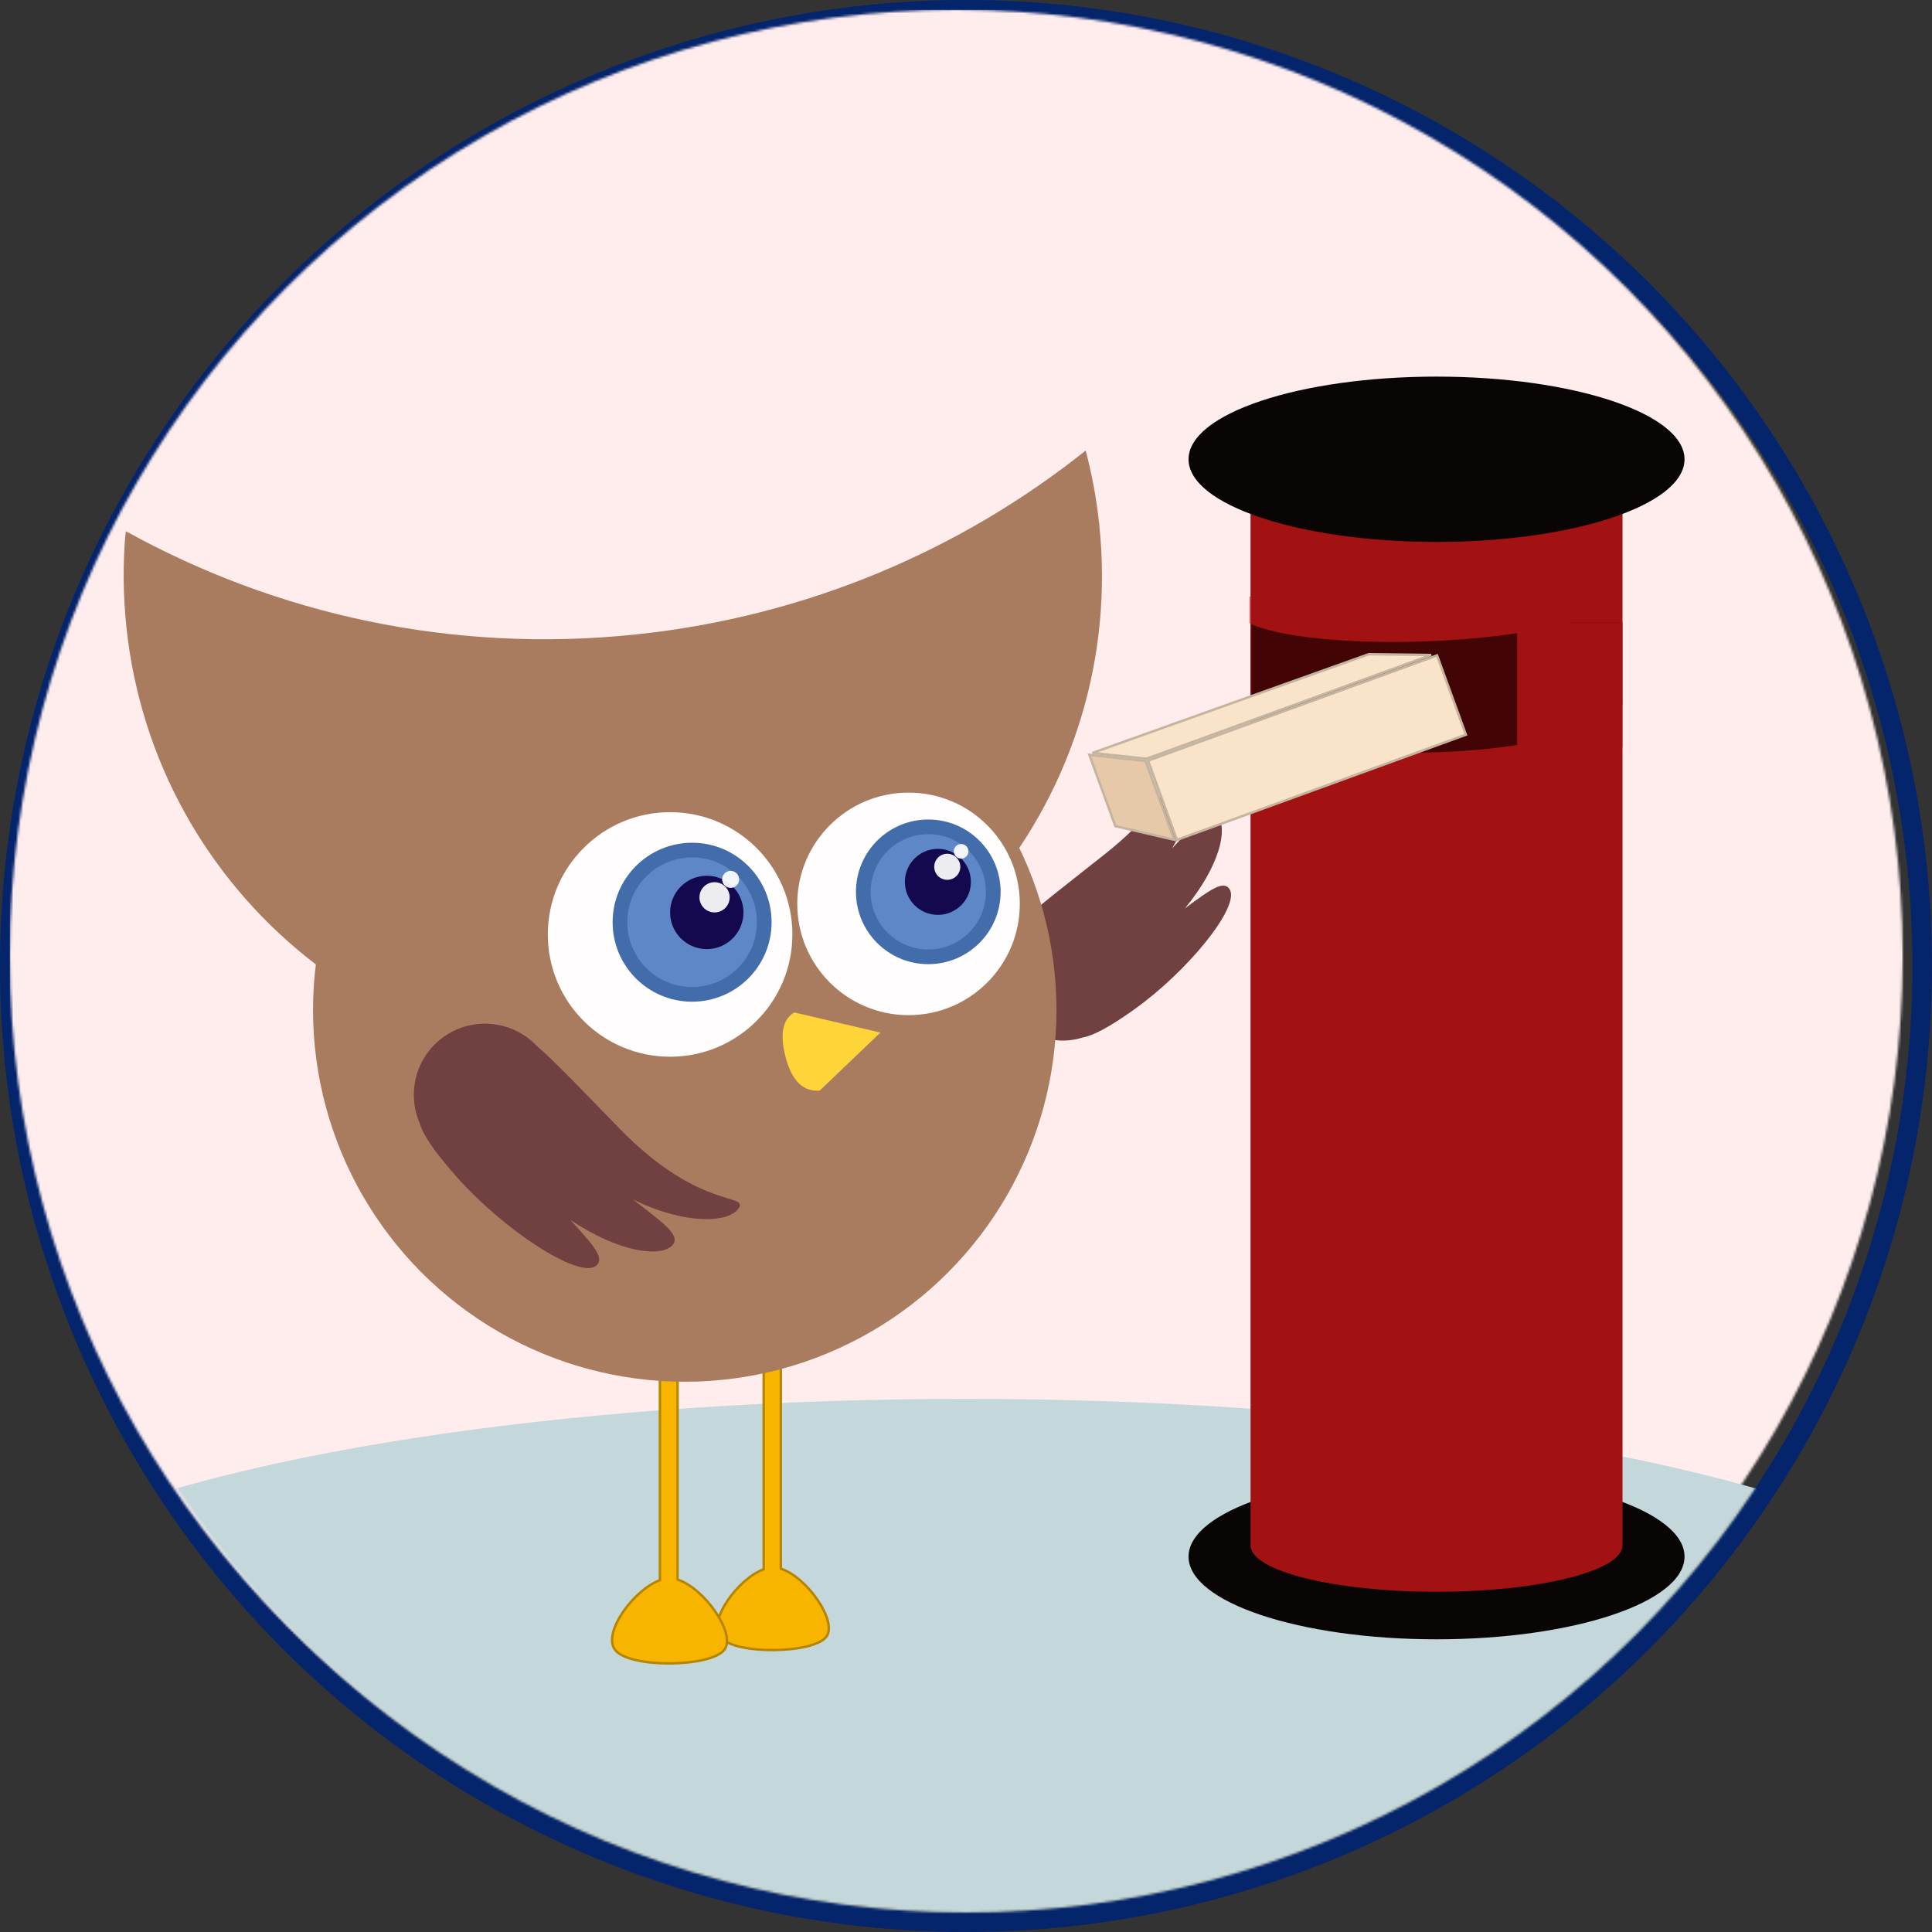 <?xml version="1.0" encoding="UTF-8"?>
<svg width="790px" height="790px" viewBox="0 0 790 790" version="1.1" xmlns="http://www.w3.org/2000/svg" xmlns:xlink="http://www.w3.org/1999/xlink">
    <rect x="0" y="0" width="790" height="790" fill="#333333" stroke="none"/>
    <!-- Generator: Sketch 64 (93537) - https://sketch.com -->
    <title>sending</title>
    <desc>Created with Sketch.</desc>
    <defs>
        <circle id="path-1" cx="387" cy="387" r="387"></circle>
        <circle id="path-3" cx="387" cy="387" r="387"></circle>
        <path d="M152.457,0.266 L152.457,446.444 L152.439,446.444 C152.451,446.584 152.457,446.725 152.457,446.866 C152.457,457.367 118.407,465.879 76.404,465.879 C34.401,465.879 0.351,457.367 0.351,446.866 C0.351,446.725 0.357,446.584 0.369,446.444 L0.351,446.444 L0.351,0.266 L152.457,0.266 Z" id="path-5"></path>
    </defs>
    <g id="Page-1" stroke="none" stroke-width="1" fill="none" fill-rule="evenodd">
        <g id="sending" transform="translate(4, 4)">
            <circle id="Oval" stroke="#04246C" stroke-width="8" cx="391" cy="391" r="391"></circle>
            <g id="Oval-Clipped" transform="translate(4, 4)">
                <mask id="mask-2" fill="white">
                    <use xlink:href="#path-1"></use>
                </mask>
                <g id="path-1"></g>
                <rect id="Rectangle" fill="#FFEDED" mask="url(#mask-2)" x="-4" y="-4" width="782" height="782"></rect>
                <ellipse id="Oval" fill="#C4D8DB" fill-rule="nonzero" mask="url(#mask-2)" cx="387" cy="670" rx="427" ry="106"></ellipse>
            </g>
            <g id="sending-owl-Clipped" transform="translate(4, 4)">
                <mask id="mask-4" fill="white">
                    <use xlink:href="#path-3"></use>
                </mask>
                <g id="path-1"></g>
                <g id="sending-owl" mask="url(#mask-4)">
                    <g transform="translate(39, 146)" id="Group">
                        <g>
                            <g id="owl" transform="translate(0, 21)" fill-rule="nonzero">
                                <g id="lapki" transform="translate(203, 381)" fill="#F7B500" stroke="#B58502">
                                    <path d="M69.274,0.486 L69.274,85.444 C79.811,88.757 92.696,106.977 87.857,113.302 C82.526,120.271 50.174,120.792 44.445,113.302 C39.367,106.663 51.821,89.495 62.274,85.682 L62.274,0.486 L69.274,0.486 Z" id="leg-R"></path>
                                    <path d="M27.054,5.486 L27.054,89.902 C37.906,93.313 51.177,112.079 46.194,118.595 C40.703,125.773 7.381,126.309 1.481,118.595 C-3.75,111.756 9.077,94.074 19.844,90.147 L19.844,5.486 L27.054,5.486 Z" id="leg-L"></path>
                                </g>
                                <g id="wing-R" transform="translate(408.506, 195.646) rotate(-120) translate(-408.506, -195.646) translate(367.006, 136.146)" fill="#714040">
                                    <path d="M28.031,0.397 C41.877,0.397 53.302,10.68 54.975,23.968 C56.974,32.065 58.781,45.867 61.975,67.542 C68.353,110.827 88.203,115.934 80.319,118.177 C74.285,119.894 60.749,111.606 50.184,91.886 C54.417,106.158 57.033,113.751 52.007,114.63 C45.793,115.718 34.23,105.432 26.316,84.258 C27.788,97.109 28.534,103.967 23.788,103.967 C15.587,103.967 3.473,72.556 0.877,45.539 C-0.353,32.743 0.026,25.596 1.534,21.423 C4.252,9.39 15.083,0.397 28.031,0.397 Z" id="Path"></path>
                                </g>
                                <g id="body" fill="#A97C60">
                                    <path d="M218.914,84.839 C289.119,84.839 354.563,64.455 409.65,29.283 C411.198,39.294 412,49.559 412,60.011 C412,170.468 322.457,260.011 212,260.011 C101.543,260.011 12,170.468 12,60.011 C12,46.662 13.308,33.618 15.802,21.001 C73.344,61.239 143.373,84.839 218.914,84.839 Z" id="ears" transform="translate(212, 140.506) rotate(-6) translate(-212, -140.506) "></path>
                                    <circle id="Oval" cx="233" cy="238" r="152"></circle>
                                </g>
                                <path d="M169.145,228.64 C184.001,228.64 196.261,239.79 198.059,254.202 C200.204,262.983 202.143,277.956 205.572,301.475 C212.416,348.428 233.719,353.968 225.258,356.401 C218.782,358.263 204.256,349.273 192.917,327.881 C197.461,343.362 200.268,351.6 194.875,352.553 C188.206,353.733 175.795,342.574 167.303,319.604 C168.883,333.547 169.684,340.986 164.591,340.986 C155.79,340.986 142.789,306.913 140.003,277.607 C138.684,263.729 139.09,255.977 140.708,251.45 C143.623,238.395 155.248,228.64 169.145,228.64 Z" id="wing-L" fill="#714040" transform="translate(183.215, 292.64) rotate(-36) translate(-183.215, -292.64) "></path>
                                <g id="face" transform="translate(177, 149)">
                                    <g id="eyes" transform="translate(0.004, 0.098)">
                                        <g id="left-eye" transform="translate(0, 8)">
                                            <circle id="eye-L" fill="#FFFDFD" cx="50" cy="50" r="50"></circle>
                                            <g id="inner" transform="translate(29, 15)">
                                                <circle id="Oval" stroke="#436CAA" stroke-width="6" fill="#5E87C7" cx="30" cy="30" r="29.5"></circle>
                                                <circle id="Oval-Copy-36" fill="#14094F" cx="36" cy="26" r="15"></circle>
                                                <path d="M43.045,13.636 C46.46,13.636 49.227,16.404 49.227,19.818 C49.227,23.232 46.46,26 43.045,26 C39.631,26 36.864,23.232 36.864,19.818 C36.864,16.404 39.631,13.636 43.045,13.636 Z M36.477,9 C38.398,9 39.955,10.557 39.955,12.477 C39.955,14.398 38.398,15.955 36.477,15.955 C34.557,15.955 33,14.398 33,12.477 C33,10.557 34.557,9 36.477,9 Z" id="Combined-Shape" fill-opacity="0.92" fill="#FFFFFF" transform="translate(41.114, 17.5) scale(-1, 1) translate(-41.114, -17.5) "></path>
                                            </g>
                                        </g>
                                        <g id="right-eye" transform="translate(102, 0)">
                                            <circle id="eye-R" fill="#FFFDFD" cx="45.5" cy="45.5" r="45.5"></circle>
                                            <g id="inner" transform="translate(27, 14)">
                                                <circle id="Oval-Copy-10" stroke="#436CAA" stroke-width="6" fill="#5E87C7" cx="26.575" cy="26.575" r="26.575"></circle>
                                                <circle id="Oval" fill="#14094F" cx="30.5" cy="22.5" r="13.5"></circle>
                                                <g id="inner-light" transform="translate(36, 14.5) scale(-1, 1) translate(-36, -14.5) translate(29, 7)" fill="#FFFFFF" fill-opacity="0.92">
                                                    <path d="M8.667,4 C11.612,4 14,6.388 14,9.333 C14,12.279 11.612,14.667 8.667,14.667 C5.721,14.667 3.333,12.279 3.333,9.333 C3.333,6.388 5.721,4 8.667,4 Z M3,0 C4.657,0 6,1.343 6,3 C6,4.657 4.657,6 3,6 C1.343,6 0,4.657 0,3 C0,1.343 1.343,0 3,0 Z" id="Combined-Shape"></path>
                                                </g>
                                            </g>
                                        </g>
                                    </g>
                                    <path d="M100.79,90 L136,98.211 L111.185,121.962 C104.432,122.465 99.799,117.963 97.287,108.456 C94.774,98.949 95.942,92.797 100.79,90 Z" id="nose" fill="#FFD438"></path>
                                </g>
                            </g>
                            <g id="postbox" transform="translate(439, 0)">
                                <ellipse id="bottom" fill="#090505" fill-rule="nonzero" cx="101.404" cy="482.514" rx="101.404" ry="33.801"></ellipse>
                                <g id="middle" transform="translate(25, 31)" fill="#A21212" fill-rule="nonzero">
                                    <path d="M152.457,0.266 L152.457,446.444 L152.439,446.444 C152.451,446.584 152.457,446.725 152.457,446.866 C152.457,457.367 118.407,465.879 76.404,465.879 C34.401,465.879 0.351,457.367 0.351,446.866 C0.351,446.725 0.357,446.584 0.369,446.444 L0.351,446.444 L0.351,0.266 L152.457,0.266 Z" id="path-4"></path>
                                </g>
                                <g id="hole-Clipped" transform="translate(25, 31)">
                                    <mask id="mask-6" fill="white">
                                        <use xlink:href="#path-5"></use>
                                    </mask>
                                    <g id="path-4"></g>
                                    <g id="hole" mask="url(#mask-6)">
                                        <g transform="translate(-7, 43)" id="Group">
                                            <g transform="translate(0.92, 0.853)">
                                                <ellipse id="Oval-Copy-3" fill="#420404" transform="translate(82.484, 59.726) rotate(178) translate(-82.484, -59.726) " cx="82.484" cy="59.726" rx="76.053" ry="19.013"></ellipse>
                                                <g id="Rectangle" transform="translate(6, 25)" fill="#420404">
                                                    <rect id="path-6" x="0.431" y="0.706" width="152.106" height="33.801"></rect>
                                                </g>
                                                <rect id="Rectangle" fill="#A21212" x="115.44" y="25.706" width="43.097" height="50.702"></rect>
                                                <ellipse id="Oval-Copy-4" fill="#A21212" transform="translate(77.053, 18.211) rotate(178) translate(-77.053, -18.211) " cx="77.053" cy="18.211" rx="76.053" ry="15.211"></ellipse>
                                            </g>
                                        </g>
                                    </g>
                                </g>
                                <ellipse id="top" fill="#090505" fill-rule="nonzero" cx="101.404" cy="33.801" rx="101.404" ry="33.801"></ellipse>
                            </g>
                            <g id="parcel" transform="translate(398, 104)" fill-rule="nonzero" stroke="#C5B49F">
                                <polygon id="top" fill="#F9E3C9" transform="translate(70.983, 29.88) rotate(160) translate(-70.983, -29.88) " points="-0.93 25.051 122.983 24.981 142.895 34.779 22.924 34.074"></polygon>
                                <polygon id="front" fill="#F9E3C9" transform="translate(89.419, 47.717) rotate(160) translate(-89.419, -47.717) " points="152.296 30.471 26.541 30.471 26.541 64.962 152.296 64.962"></polygon>
                                <polygon id="left-side" fill="#E5C9A8" points="0.458 50.644 11.073 79.807 35.148 85.374 23.43 53.18"></polygon>
                            </g>
                        </g>
                    </g>
                </g>
            </g>
        </g>
    </g>
</svg>